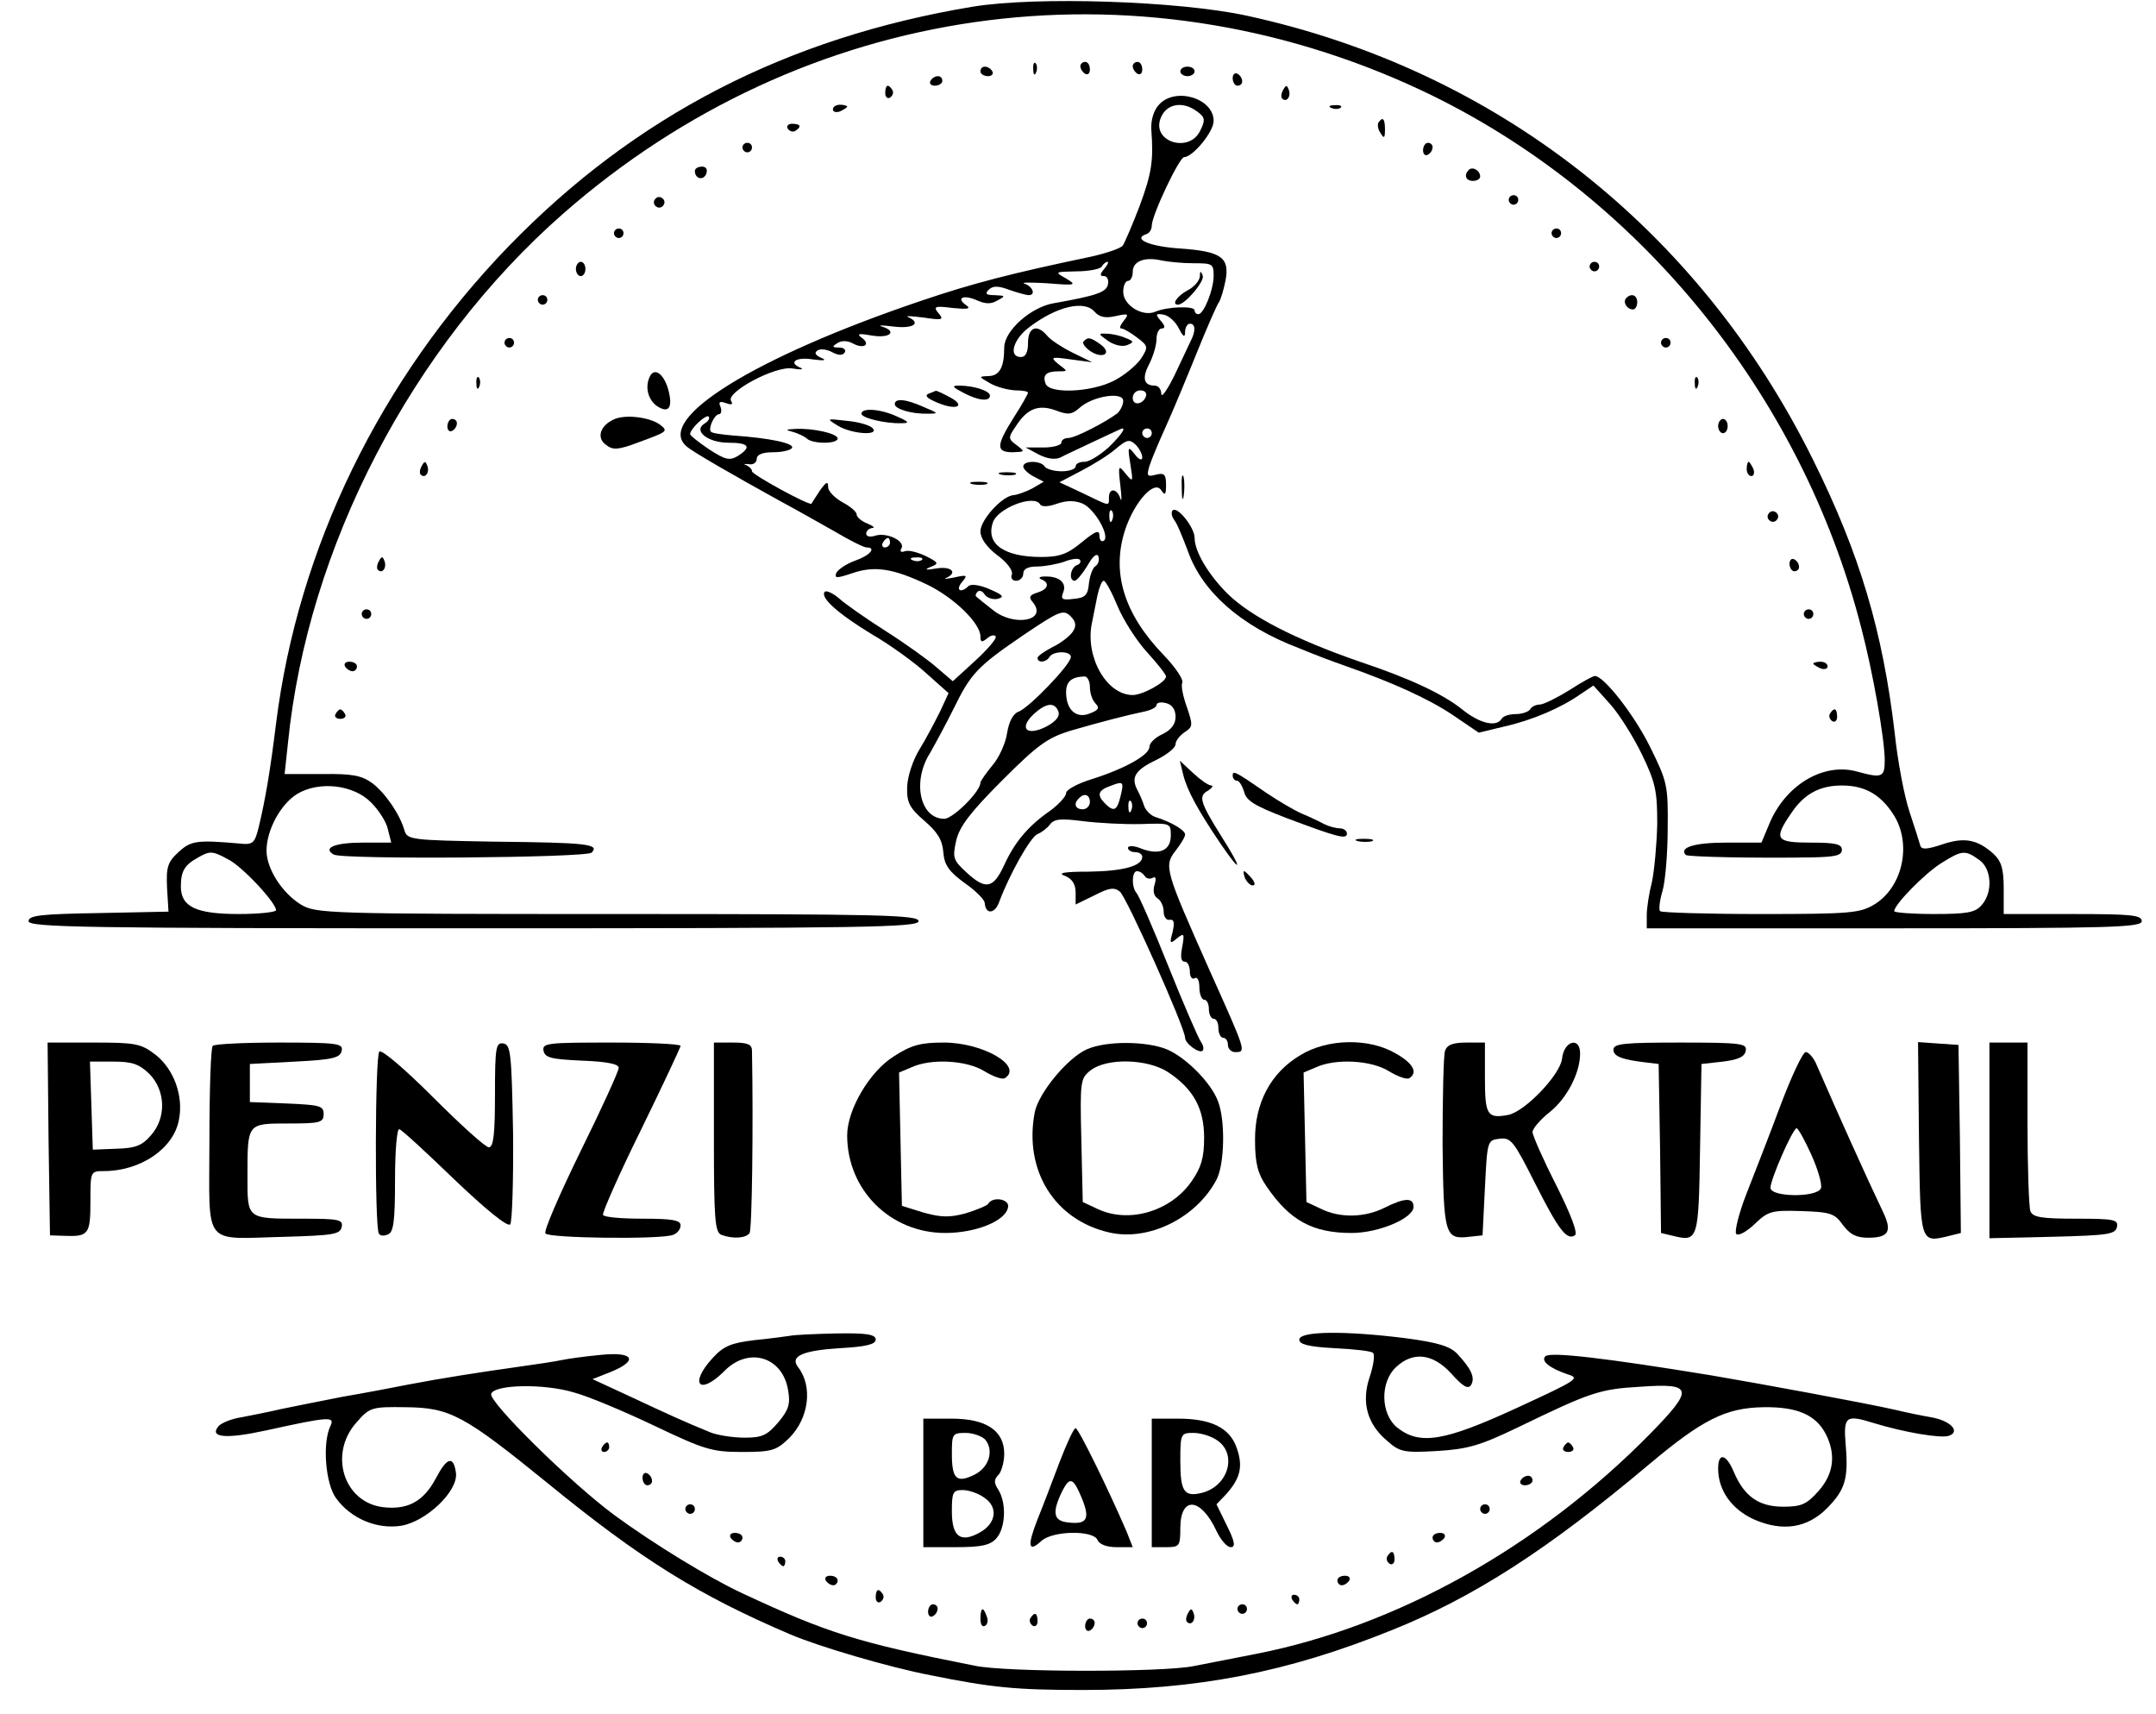 <?xml version="1.0" standalone="no"?>
<!DOCTYPE svg PUBLIC "-//W3C//DTD SVG 20010904//EN"
 "http://www.w3.org/TR/2001/REC-SVG-20010904/DTD/svg10.dtd">
<svg version="1.0" xmlns="http://www.w3.org/2000/svg"
 width="453pt" height="360pt" viewBox="0 0 453 360"
 preserveAspectRatio="xMidYMid meet">

<g transform="translate(0,360) scale(0.1,-0.1)"
fill="currentColor" stroke="none">
<path d="M2044 3586 c-391 -65 -709 -229 -975 -503 -270 -279 -443 -634 -489
-1003 -12 -97 -22 -158 -37 -220 -8 -31 -12 -35 -39 -32 -91 8 -103 6 -129
-18 -23 -21 -26 -32 -24 -75 l3 -50 -147 -3 c-122 -2 -147 -5 -147 -17 0 -13
118 -15 935 -15 824 0 935 2 935 15 0 13 -77 15 -632 15 -614 0 -634 1 -666
20 -39 24 -72 75 -72 113 0 43 29 97 64 119 46 28 119 20 156 -18 16 -16 32
-41 35 -56 l7 -28 -60 0 c-58 0 -85 -11 -61 -25 17 -11 531 -7 542 4 18 18
-11 21 -203 23 -175 3 -184 4 -190 23 -9 33 -40 79 -68 100 -22 16 -42 20
-105 19 l-79 0 7 65 c41 411 260 833 578 1112 506 444 1199 543 1804 259 452
-213 798 -636 924 -1130 24 -91 49 -233 49 -277 0 -36 -6 -38 -57 -24 -70 20
-149 -26 -184 -106 l-18 -43 -75 0 c-65 0 -99 -10 -84 -26 5 -4 146 -7 266 -5
48 1 62 4 62 16 0 12 -14 15 -65 15 -74 0 -79 7 -42 61 27 41 60 59 107 59 47
0 80 -18 107 -59 41 -61 22 -154 -39 -191 -30 -18 -50 -20 -239 -20 -113 0
-208 3 -211 6 -3 3 -1 22 5 42 6 20 11 80 11 132 1 91 -1 98 -37 171 -33 67
-97 149 -116 149 -4 0 -28 -13 -54 -30 -26 -16 -54 -30 -62 -30 -7 0 -17 -4
-20 -10 -3 -5 -17 -10 -30 -10 -13 0 -27 -4 -30 -10 -11 -18 -46 -10 -83 20
-40 32 -110 65 -212 99 -139 48 -232 96 -281 144 -41 41 -69 89 -69 117 0 22
-36 67 -46 58 -4 -4 -2 -13 3 -20 6 -7 18 -37 29 -66 30 -85 111 -157 232
-203 12 -5 32 -13 45 -18 12 -5 38 -14 57 -21 94 -33 170 -67 221 -101 l56
-38 54 13 c58 13 119 39 160 68 l27 18 35 -39 c19 -21 49 -69 67 -106 29 -60
32 -78 32 -146 -1 -42 -6 -97 -11 -121 -6 -23 -11 -55 -11 -70 l0 -28 520 0
c456 0 520 2 520 15 0 13 -23 15 -145 15 l-145 0 0 53 c0 43 -5 58 -22 74 -34
30 -61 35 -108 19 -30 -10 -42 -11 -45 -3 -2 7 -12 39 -23 72 -11 33 -25 107
-31 165 -25 213 -73 376 -172 575 -240 484 -665 818 -1189 932 -142 31 -443
41 -576 19z m-1565 -1791 c29 -14 101 -91 101 -107 0 -4 -35 -8 -78 -8 -90 0
-122 15 -122 58 0 32 8 45 35 60 26 15 31 15 64 -3z m3679 -1 c27 -18 30 -69
5 -96 -13 -15 -31 -18 -100 -18 -45 0 -83 3 -83 6 0 14 65 80 99 101 43 27 50
28 79 7z"/>
<path d="M2171 3454 c0 -11 3 -14 6 -6 3 7 2 16 -1 19 -3 4 -6 -2 -5 -13z"/>
<path d="M2270 3461 c0 -6 5 -13 10 -16 6 -3 10 1 10 9 0 9 -4 16 -10 16 -5 0
-10 -4 -10 -9z"/>
<path d="M2380 3461 c0 -6 5 -13 10 -16 6 -3 10 1 10 9 0 9 -4 16 -10 16 -5 0
-10 -4 -10 -9z"/>
<path d="M2060 3450 c0 -5 7 -10 16 -10 8 0 12 5 9 10 -3 6 -10 10 -16 10 -5
0 -9 -4 -9 -10z"/>
<path d="M2480 3450 c0 -5 7 -10 15 -10 8 0 15 5 15 10 0 6 -7 10 -15 10 -8 0
-15 -4 -15 -10z"/>
<path d="M2590 3436 c0 -9 5 -16 10 -16 6 0 10 4 10 9 0 6 -4 13 -10 16 -5 3
-10 -1 -10 -9z"/>
<path d="M1955 3430 c-3 -5 1 -10 9 -10 9 0 16 5 16 10 0 6 -4 10 -9 10 -6 0
-13 -4 -16 -10z"/>
<path d="M1860 3404 c0 -8 5 -12 10 -9 6 4 8 11 5 16 -9 14 -15 11 -15 -7z"/>
<path d="M2696 3411 c-4 -7 -5 -15 -2 -18 9 -9 19 4 14 18 -4 11 -6 11 -12 0z"/>
<path d="M2435 3380 c-11 -12 -17 -32 -16 -52 5 -65 1 -92 -25 -162 -15 -39
-31 -76 -35 -82 -5 -6 -35 -16 -66 -23 -167 -35 -249 -56 -358 -93 -349 -118
-561 -249 -492 -306 12 -11 101 -62 197 -115 30 -16 81 -45 113 -63 32 -19 62
-34 68 -34 21 0 7 -17 -25 -28 -19 -7 -36 -19 -39 -26 -4 -11 1 -11 34 0 46
16 86 10 157 -24 56 -27 112 -81 112 -109 0 -12 3 -13 14 -4 8 7 16 8 18 4 3
-4 -17 -27 -43 -51 l-47 -43 -34 29 c-18 16 -67 51 -108 77 -41 26 -85 57 -97
68 -13 11 -26 17 -30 14 -11 -12 29 -47 100 -90 38 -22 89 -59 114 -82 l46
-41 -18 -39 c-11 -22 -30 -58 -43 -79 -14 -23 -25 -56 -26 -79 -1 -33 5 -44
36 -71 27 -23 38 -40 40 -66 2 -27 12 -41 45 -65 23 -16 42 -35 42 -42 2 -25
22 -23 31 4 21 56 65 135 80 141 8 3 20 12 26 20 9 12 23 13 70 7 32 -4 87 -7
122 -6 61 2 62 2 62 -24 0 -31 -23 -42 -61 -28 -16 7 -29 7 -29 2 0 -5 7 -9
15 -9 8 0 15 -4 15 -10 0 -19 -40 -30 -112 -31 -54 0 -67 -3 -50 -9 15 -6 22
-18 22 -35 l0 -25 39 19 c31 16 42 18 54 8 14 -11 137 -286 137 -307 0 -12 30
-34 37 -27 3 4 1 12 -4 19 -5 7 -36 78 -68 158 -32 80 -62 149 -67 154 -11 13
-10 46 1 46 6 0 13 -5 16 -10 4 -6 11 -7 17 -4 6 4 8 -1 4 -14 -4 -12 -2 -24
6 -29 7 -4 13 -17 13 -28 0 -11 6 -19 13 -17 9 1 10 -6 6 -25 -7 -25 -6 -27 9
-14 15 12 16 10 11 -18 -4 -20 -3 -31 5 -31 6 0 11 -9 11 -21 0 -11 5 -17 10
-14 6 4 10 -5 10 -19 0 -14 5 -26 10 -26 6 0 10 -9 10 -20 0 -11 5 -20 10 -20
6 0 10 -9 10 -20 0 -11 5 -20 10 -20 6 0 10 -7 10 -15 0 -8 7 -15 15 -15 24 0
24 -1 -55 175 -92 207 -95 216 -70 248 11 14 20 29 20 34 0 9 -28 26 -63 37
-9 3 -20 14 -23 23 -3 10 -10 26 -15 35 -13 26 -3 41 41 62 22 11 40 25 40 33
0 7 9 18 19 25 17 11 18 14 5 52 -8 22 -13 45 -10 52 3 7 -15 33 -39 58 -84
87 -110 174 -81 263 20 60 62 106 76 83 8 -12 10 -9 10 12 0 22 -4 25 -21 21
-19 -5 -20 -3 -14 18 4 13 20 51 35 84 15 33 44 103 65 155 21 52 42 100 46
105 4 6 10 26 14 46 9 48 -9 61 -95 67 -64 4 -101 20 -72 30 7 2 12 10 12 18
0 22 58 144 68 144 18 0 62 53 62 76 0 48 -81 72 -115 34z m80 -14 c17 -12 18
-18 7 -40 -22 -48 -101 -25 -84 24 11 32 46 39 77 16z m-7 -319 c39 0 42 -1
42 -26 0 -30 -21 -81 -32 -81 -5 0 -8 4 -8 8 0 10 -58 8 -83 -3 -27 -11 -67
14 -67 42 0 13 5 23 10 23 6 0 10 9 10 19 0 22 24 32 60 24 14 -3 44 -6 68 -6z
m-188 -12 c-9 -11 -10 -15 0 -15 6 0 10 -8 8 -17 -3 -17 -24 -24 -114 -40 -48
-8 -104 -58 -104 -93 0 -42 -10 -60 -34 -60 -20 -1 -20 -1 4 -15 14 -8 37 -14
53 -15 15 0 27 -2 27 -5 0 -2 -13 -26 -30 -52 -37 -59 -38 -73 -2 -73 26 1 26
1 8 15 -18 13 -18 16 -2 39 24 38 48 47 84 34 26 -10 34 -9 50 5 27 25 92 35
92 15 0 -9 -6 -20 -12 -26 -25 -19 -89 -52 -103 -52 -8 0 -15 -4 -15 -10 0 -5
-17 -10 -37 -10 l-38 0 28 -15 c18 -9 34 -11 45 -6 9 5 40 19 67 32 28 13 53
25 58 27 16 8 5 -10 -24 -38 -18 -16 -40 -30 -50 -30 -11 0 -19 -4 -19 -10 0
-5 -13 -10 -29 -10 -17 0 -33 5 -36 10 -8 13 -45 13 -45 0 0 -5 10 -15 22 -21
l21 -11 -24 -14 c-13 -7 -31 -13 -38 -14 -24 0 -71 -52 -71 -76 0 -15 13 -33
35 -50 21 -15 34 -33 31 -41 -3 -7 1 -13 9 -13 8 0 15 7 15 15 0 10 10 15 29
15 16 0 42 5 57 10 15 6 30 8 33 4 3 -4 0 -9 -6 -11 -14 -5 -18 -33 -5 -33 4
0 16 14 27 32 11 20 20 27 23 19 2 -7 0 -16 -6 -20 -6 -3 -12 -20 -14 -36 -2
-25 -8 -31 -32 -33 -24 -3 -28 -1 -22 14 8 20 -9 34 -39 33 -11 0 -14 -3 -7
-6 18 -7 15 -21 -9 -28 -16 -5 -18 -10 -9 -20 32 -39 -39 -52 -83 -17 -18 14
-34 27 -36 29 -2 2 -1 6 3 10 4 4 11 1 15 -6 5 -7 17 -11 27 -9 15 4 12 8 -16
20 -20 9 -39 12 -45 7 -16 -16 -28 -9 -14 8 13 15 11 16 -16 10 -16 -3 -24 -4
-17 -1 25 11 11 25 -20 20 -23 -4 -27 -3 -13 3 18 7 18 9 -10 23 -17 8 -36 13
-44 10 -8 -3 -11 0 -7 6 9 15 -30 34 -54 27 -12 -4 -20 -2 -20 4 0 6 6 11 13
12 6 0 2 4 -10 9 -13 5 -23 14 -23 19 0 6 -13 17 -30 26 -16 9 -30 23 -30 32
0 13 -4 11 -17 -7 -9 -14 -17 -26 -18 -28 -4 -5 -125 61 -125 68 0 5 -6 10
-12 13 -7 2 -5 3 5 2 9 -2 17 3 17 11 0 9 12 14 34 14 19 0 37 4 40 9 6 10
-49 21 -122 26 -24 2 -46 5 -48 8 -7 6 7 37 17 37 4 0 6 7 3 15 -5 11 -2 13
12 8 11 -4 15 -3 10 5 -11 18 93 74 129 68 17 -3 24 -2 18 1 -28 11 -11 24 25
18 24 -3 30 -2 18 3 -13 6 -16 11 -8 16 6 4 20 2 31 -4 13 -7 22 -7 26 0 3 5
-2 10 -12 10 -15 0 -15 2 -4 9 9 6 22 6 34 -1 23 -12 37 -1 17 13 -11 8 -5 9
23 4 37 -6 53 9 20 19 -10 3 1 3 25 0 40 -5 59 7 30 20 -7 3 7 2 32 -1 40 -6
44 -5 32 9 -12 14 -8 16 30 11 31 -3 39 -2 28 6 -22 15 -6 23 23 10 18 -8 30
-8 43 0 17 9 17 10 -6 11 -18 0 -21 3 -13 11 9 9 20 9 44 0 17 -6 36 -11 40
-11 16 0 9 18 -8 24 -10 3 11 3 47 1 61 -5 63 -4 40 10 -25 14 -24 14 22 15
26 0 50 5 53 10 3 6 9 10 12 10 3 0 0 -7 -7 -15z m-20 -90 c10 -11 22 -14 44
-9 27 6 29 5 17 -10 -7 -9 -10 -16 -5 -16 5 0 20 -9 33 -19 24 -18 24 -20 8
-45 -10 -14 -35 -35 -57 -46 -47 -24 -135 -28 -143 -6 -7 18 1 26 27 26 20 0
20 0 0 15 -18 15 -16 16 26 10 l45 -6 -41 20 c-22 11 -47 27 -54 36 -21 25
-40 18 -40 -15 0 -20 -5 -30 -15 -30 -27 0 -16 38 18 63 58 44 116 57 137 32z
m177 -35 c9 -18 13 -20 13 -7 0 9 5 17 10 17 12 0 13 -15 1 -38 -4 -9 -20 -42
-34 -72 -15 -30 -27 -47 -27 -37 0 9 -6 17 -14 17 -23 0 -27 16 -11 46 8 16
15 39 15 52 0 12 5 22 11 22 8 0 7 6 -2 16 -12 14 -11 16 6 13 11 -2 25 -15
32 -29z m-69 -142 c-6 -18 -28 -21 -28 -4 0 9 7 16 16 16 9 0 14 -5 12 -12z
m-928 -58 c-24 -15 7 -40 51 -40 43 0 49 -9 19 -28 -17 -10 -26 -8 -60 14 -22
15 -40 29 -40 32 0 11 33 42 39 37 3 -4 -1 -10 -9 -15z m940 -20 c0 -5 -4 -10
-10 -10 -5 0 -10 5 -10 10 0 6 5 10 10 10 6 0 10 -4 10 -10z m-20 -51 c0 -7
-7 -5 -16 7 -14 18 -15 16 -9 -21 6 -38 6 -39 -10 -20 -15 19 -16 18 -11 -25
3 -25 3 -37 0 -27 -7 21 -24 23 -24 2 0 -19 3 -19 -55 9 l-49 23 44 23 c25 13
58 33 73 46 25 21 30 22 43 10 8 -8 14 -20 14 -27z m-215 -98 c3 -6 17 -6 36
1 21 7 37 7 54 0 26 -12 58 -69 44 -78 -5 -3 -9 2 -9 11 0 13 -9 9 -37 -14
-30 -25 -47 -31 -85 -31 -78 0 -117 27 -102 72 9 30 86 60 99 39z m152 -33
c-3 -8 -6 -5 -6 6 -1 11 2 17 5 13 3 -3 4 -12 1 -19z m-467 -48 c0 -5 -5 -10
-11 -10 -5 0 -7 5 -4 10 3 6 8 10 11 10 2 0 4 -4 4 -10z m67 -36 c-3 -3 -12
-4 -19 -1 -8 3 -5 6 6 6 11 1 17 -2 13 -5z m411 -97 c12 -29 40 -73 62 -97 22
-24 40 -47 40 -51 0 -12 -49 -39 -70 -39 -55 0 -100 80 -86 150 3 16 9 44 12
60 4 17 9 30 13 30 4 0 17 -24 29 -53z m-94 -54 c-6 -9 -25 -24 -42 -32 -17
-9 -32 -19 -32 -23 0 -11 18 -10 25 2 8 13 45 13 45 0 0 -16 -89 -108 -110
-115 -11 -4 -20 -20 -24 -45 -3 -21 -17 -52 -31 -68 -14 -17 -25 -33 -25 -36
0 -19 -58 -76 -76 -76 -51 0 -68 78 -30 138 12 21 34 62 49 92 37 76 51 90
146 155 77 52 85 55 100 41 12 -12 13 -21 5 -33z m36 -116 c0 -13 5 -28 12
-35 9 -9 6 -14 -13 -21 -28 -11 -49 8 -49 45 0 22 11 32 38 33 6 1 12 -9 12
-22z m180 -63 c0 -15 -9 -27 -27 -36 -16 -7 -28 -19 -28 -27 0 -17 -52 -46
-122 -68 -29 -9 -53 -22 -53 -29 0 -7 -15 -23 -32 -36 -48 -33 -76 -67 -98
-115 -23 -50 -39 -53 -80 -15 -27 25 -29 30 -21 66 7 30 30 60 97 127 75 75
95 89 143 104 66 19 116 32 154 40 15 3 27 9 27 14 0 5 9 7 20 4 13 -3 20 -14
20 -29z m-246 11 c3 -10 -5 -20 -25 -31 -41 -21 -59 -5 -28 25 27 25 45 27 53
6z m130 -179 c-7 -29 -14 -32 -32 -14 -18 18 -15 28 11 37 28 11 29 9 21 -23z
m-64 -11 c0 -8 -7 -15 -15 -15 -16 0 -20 12 -8 23 11 12 23 8 23 -8z m87 -17
c-3 -8 -6 -5 -6 6 -1 11 2 17 5 13 3 -3 4 -12 1 -19z"/>
<path d="M2521 3019 c-1 -9 -12 -22 -26 -29 -22 -12 -34 -30 -20 -30 15 0 57
50 52 61 -4 11 -6 10 -6 -2z"/>
<path d="M2024 2775 c32 -17 56 -19 56 -6 0 10 -34 21 -65 21 -16 0 -14 -3 9
-15z"/>
<path d="M1951 2773 c-9 -4 -3 -10 19 -19 40 -17 61 -7 25 12 -15 8 -28 14
-29 13 0 0 -7 -3 -15 -6z"/>
<path d="M1880 2751 c0 -10 35 -21 70 -20 23 0 22 1 -9 14 -38 17 -61 19 -61
6z"/>
<path d="M1810 2731 c0 -9 50 -21 84 -20 18 0 16 3 -9 14 -34 16 -75 19 -75 6z"/>
<path d="M1760 2706 c29 -18 90 -22 73 -5 -6 6 -30 13 -54 15 -43 5 -43 5 -19
-10z"/>
<path d="M1665 2693 c11 -3 24 -9 30 -14 12 -12 65 -12 65 0 0 10 -51 22 -89
20 -20 -1 -22 -2 -6 -6z"/>
<path d="M2103 2603 c9 -2 23 -2 30 0 6 3 -1 5 -18 5 -16 0 -22 -2 -12 -5z"/>
<path d="M2043 2583 c9 -2 23 -2 30 0 6 3 -1 5 -18 5 -16 0 -22 -2 -12 -5z"/>
<path d="M2328 2884 c13 -9 30 -13 40 -9 15 6 15 8 -3 15 -11 5 -29 9 -40 9
-18 1 -18 0 3 -15z"/>
<path d="M2277 2883 c-4 -3 2 -12 13 -20 26 -18 48 -6 23 13 -21 15 -27 17
-36 7z"/>
<path d="M1750 3370 c0 -5 7 -7 15 -4 8 4 15 8 15 10 0 2 -7 4 -15 4 -8 0 -15
-4 -15 -10z"/>
<path d="M2798 3373 c7 -3 16 -2 19 1 4 3 -2 6 -13 5 -11 0 -14 -3 -6 -6z"/>
<path d="M2896 3342 c-2 -4 -1 -14 5 -22 7 -12 9 -10 9 8 0 23 -5 28 -14 14z"/>
<path d="M1655 3330 c4 -6 11 -8 16 -5 14 9 11 15 -7 15 -8 0 -12 -5 -9 -10z"/>
<path d="M1560 3290 c0 -5 5 -10 10 -10 6 0 10 5 10 10 0 6 -4 10 -10 10 -5 0
-10 -4 -10 -10z"/>
<path d="M2990 3284 c0 -8 5 -12 10 -9 6 3 10 10 10 16 0 5 -4 9 -10 9 -5 0
-10 -7 -10 -16z"/>
<path d="M1460 3241 c0 -17 18 -21 24 -6 3 9 0 15 -9 15 -8 0 -15 -4 -15 -9z"/>
<path d="M3086 3243 c-11 -11 -6 -23 9 -23 8 0 15 4 15 9 0 13 -16 22 -24 14z"/>
<path d="M1376 3181 c-4 -5 -2 -12 3 -15 5 -4 12 -2 15 3 4 5 2 12 -3 15 -5 4
-12 2 -15 -3z"/>
<path d="M3170 3180 c0 -5 5 -10 10 -10 6 0 10 5 10 10 0 6 -4 10 -10 10 -5 0
-10 -4 -10 -10z"/>
<path d="M1290 3110 c0 -5 5 -10 10 -10 6 0 10 5 10 10 0 6 -4 10 -10 10 -5 0
-10 -4 -10 -10z"/>
<path d="M3260 3110 c0 -5 5 -10 10 -10 6 0 10 5 10 10 0 6 -4 10 -10 10 -5 0
-10 -4 -10 -10z"/>
<path d="M1210 3035 c0 -8 5 -15 10 -15 6 0 10 7 10 15 0 8 -4 15 -10 15 -5 0
-10 -7 -10 -15z"/>
<path d="M3340 3040 c0 -5 5 -10 10 -10 6 0 10 5 10 10 0 6 -4 10 -10 10 -5 0
-10 -4 -10 -10z"/>
<path d="M1130 2970 c0 -5 5 -10 10 -10 6 0 10 5 10 10 0 6 -4 10 -10 10 -5 0
-10 -4 -10 -10z"/>
<path d="M3417 2974 c-8 -8 1 -24 14 -24 5 0 9 7 9 15 0 15 -12 20 -23 9z"/>
<path d="M1060 2880 c0 -5 5 -10 10 -10 6 0 10 5 10 10 0 6 -4 10 -10 10 -5 0
-10 -4 -10 -10z"/>
<path d="M3490 2880 c0 -5 5 -10 10 -10 6 0 10 5 10 10 0 6 -4 10 -10 10 -5 0
-10 -4 -10 -10z"/>
<path d="M1364 2806 c-9 -22 -1 -48 18 -60 24 -15 32 -1 22 36 -10 35 -31 48
-40 24z"/>
<path d="M1001 2794 c0 -11 3 -14 6 -6 3 7 2 16 -1 19 -3 4 -6 -2 -5 -13z"/>
<path d="M3561 2794 c0 -11 3 -14 6 -6 3 7 2 16 -1 19 -3 4 -6 -2 -5 -13z"/>
<path d="M1292 2720 c-31 -13 -40 -40 -18 -55 14 -11 26 -10 68 6 60 22 62 23
46 36 -20 16 -71 23 -96 13z"/>
<path d="M940 2704 c0 -8 5 -12 10 -9 6 3 10 10 10 16 0 5 -4 9 -10 9 -5 0
-10 -7 -10 -16z"/>
<path d="M3610 2705 c0 -8 5 -15 10 -15 6 0 10 7 10 15 0 8 -4 15 -10 15 -5 0
-10 -7 -10 -15z"/>
<path d="M886 2621 c-4 -7 -5 -15 -2 -18 9 -9 19 4 14 18 -4 11 -6 11 -12 0z"/>
<path d="M3670 2615 c0 -8 4 -15 10 -15 5 0 7 7 4 15 -4 8 -8 15 -10 15 -2 0
-4 -7 -4 -15z"/>
<path d="M2483 2575 c0 -22 2 -30 4 -17 2 12 2 30 0 40 -3 9 -5 -1 -4 -23z"/>
<path d="M3716 2521 c-4 -5 -2 -12 3 -15 5 -4 12 -2 15 3 4 5 2 12 -3 15 -5 4
-12 2 -15 -3z"/>
<path d="M796 2421 c-4 -7 -5 -15 -2 -18 9 -9 19 4 14 18 -4 11 -6 11 -12 0z"/>
<path d="M3760 2416 c0 -9 5 -16 10 -16 6 0 10 4 10 9 0 6 -4 13 -10 16 -5 3
-10 -1 -10 -9z"/>
<path d="M760 2310 c0 -5 5 -10 10 -10 6 0 10 5 10 10 0 6 -4 10 -10 10 -5 0
-10 -4 -10 -10z"/>
<path d="M3790 2310 c0 -5 5 -10 10 -10 6 0 10 5 10 10 0 6 -4 10 -10 10 -5 0
-10 -4 -10 -10z"/>
<path d="M725 2200 c3 -5 10 -10 16 -10 5 0 9 5 9 10 0 6 -7 10 -16 10 -8 0
-12 -4 -9 -10z"/>
<path d="M3810 2206 c0 -2 7 -6 15 -10 8 -3 15 -1 15 4 0 6 -7 10 -15 10 -8 0
-15 -2 -15 -4z"/>
<path d="M705 2100 c-3 -5 1 -10 10 -10 9 0 13 5 10 10 -3 6 -8 10 -10 10 -2
0 -7 -4 -10 -10z"/>
<path d="M3845 2101 c-3 -5 -1 -12 5 -16 5 -3 10 1 10 9 0 18 -6 21 -15 7z"/>
<path d="M2486 1973 c8 -33 31 -75 79 -146 45 -66 46 -54 2 15 -45 72 -50 86
-29 97 9 6 12 11 7 11 -6 0 -23 12 -38 26 l-28 26 7 -29z"/>
<path d="M2590 1971 c0 -6 4 -11 9 -11 5 0 11 -11 15 -23 4 -19 23 -30 88 -55
109 -41 128 -46 128 -33 0 6 -7 11 -15 11 -8 0 -23 4 -33 9 -9 5 -30 15 -47
22 -16 7 -50 27 -75 44 -65 45 -70 47 -70 36z"/>
<path d="M2853 1833 c9 -2 23 -2 30 0 6 3 -1 5 -18 5 -16 0 -22 -2 -12 -5z"/>
<path d="M2616 1755 c4 -8 11 -15 16 -15 6 0 5 6 -2 15 -7 8 -14 15 -16 15 -2
0 -1 -7 2 -15z"/>
<path d="M102 1208 l3 -203 30 -1 c51 -2 55 3 55 72 0 63 0 64 28 64 77 0 147
47 158 108 10 50 -11 107 -50 137 -30 23 -42 25 -130 25 l-96 0 2 -202z m212
136 c34 -35 36 -92 3 -129 -18 -21 -32 -27 -72 -28 l-50 -2 -3 93 -3 92 49 0
c40 0 54 -5 76 -26z"/>
<path d="M447 1403 c-4 -3 -7 -93 -7 -199 0 -228 -17 -206 160 -202 100 3 115
5 118 21 3 15 -6 17 -81 17 -120 0 -117 -2 -117 90 0 111 -1 110 86 110 67 0
74 2 74 20 0 17 -8 19 -77 22 l-78 3 0 40 0 40 95 5 c80 4 95 8 98 23 3 15 -8
17 -131 17 -73 0 -137 -3 -140 -7z"/>
<path d="M1040 1301 c0 -83 -3 -111 -13 -111 -7 0 -59 47 -117 105 -59 59
-108 101 -113 96 -9 -9 -10 -368 -1 -382 2 -5 11 -6 19 -2 12 4 15 28 15 115
0 60 4 108 9 106 5 -1 57 -49 116 -106 63 -60 111 -100 117 -94 4 4 7 91 6
193 -3 166 -5 184 -20 187 -16 3 -18 -7 -18 -107z"/>
<path d="M1142 1393 c3 -15 16 -18 81 -21 52 -2 77 -7 77 -15 0 -7 -36 -86
-80 -175 -44 -90 -78 -168 -74 -173 6 -10 243 -13 268 -3 9 3 16 12 16 20 0
11 -18 14 -79 14 -44 0 -82 3 -84 8 -2 4 33 84 79 177 46 94 83 173 84 178 0
4 -66 7 -146 7 -133 0 -145 -1 -142 -17z"/>
<path d="M1500 1211 c0 -172 2 -200 16 -205 24 -9 52 -7 59 4 5 7 8 225 5 383
0 13 -9 17 -40 17 l-40 0 0 -199z"/>
<path d="M1878 1381 c-51 -32 -98 -112 -98 -166 0 -115 91 -205 206 -205 64 0
127 25 132 54 4 17 -32 24 -42 7 -3 -4 -25 -13 -48 -20 -34 -9 -52 -8 -88 2
l-45 14 -3 140 -3 140 26 11 c41 19 116 15 153 -8 18 -11 37 -18 43 -15 40 25
-45 75 -128 75 -48 0 -68 -5 -105 -29z"/>
<path d="M2284 1396 c-41 -18 -102 -92 -110 -133 -23 -122 42 -226 157 -252
83 -19 183 31 225 111 17 32 19 125 3 165 -14 38 -67 92 -108 109 -42 17 -126
18 -167 0z m170 -48 c53 -35 76 -76 76 -138 0 -42 -6 -62 -26 -91 -44 -64
-133 -90 -199 -58 l-30 14 -3 130 c-3 125 -2 130 20 147 34 26 119 24 162 -4z"/>
<path d="M2733 1384 c-63 -37 -97 -101 -96 -180 0 -48 6 -70 24 -96 49 -72 97
-98 179 -98 57 0 130 31 130 55 0 20 -19 19 -61 -2 -42 -21 -94 -22 -134 -2
l-30 14 -3 136 -3 136 26 11 c41 19 116 15 153 -8 18 -11 37 -18 43 -15 19 12
8 32 -30 53 -56 32 -142 30 -198 -4z"/>
<path d="M3036 1392 c-3 -10 -5 -97 -5 -195 2 -192 5 -201 56 -195 l28 3 5
100 c5 99 5 100 31 103 24 3 30 -6 74 -93 50 -99 67 -121 84 -110 7 4 -9 45
-39 105 -28 55 -50 105 -50 112 0 7 16 26 35 41 37 29 65 83 65 124 0 36 -34
27 -38 -11 -4 -34 -78 -111 -113 -118 -44 -8 -49 -1 -49 78 l0 74 -39 0 c-29
0 -41 -5 -45 -18z"/>
<path d="M3390 1395 c0 -14 18 -21 70 -27 l25 -3 3 -177 2 -178 25 -6 c53 -13
54 -9 57 183 l3 178 45 5 c32 4 46 10 48 23 3 15 -9 17 -137 17 -118 0 -141
-2 -141 -15z"/>
<path d="M4032 1208 c3 -222 2 -219 64 -204 l24 6 -2 198 -3 197 -43 3 -42 3
2 -203z"/>
<path d="M4180 1205 l0 -206 132 3 c117 3 133 5 136 21 3 15 -6 17 -86 17 -73
0 -91 3 -96 16 -3 9 -6 92 -6 185 l0 169 -40 0 -40 0 0 -205z"/>
<path d="M3741 1278 c-23 -62 -56 -146 -72 -187 -16 -41 -25 -79 -21 -83 5 -5
22 5 39 21 28 27 36 29 98 27 61 -2 70 -5 87 -29 15 -20 28 -27 53 -27 43 0
51 13 32 53 -39 82 -92 200 -140 310 -6 15 -17 27 -23 27 -6 0 -30 -51 -53
-112z m65 -104 c14 -31 23 -63 20 -70 -8 -20 -106 -19 -106 1 0 18 47 125 55
125 3 0 17 -25 31 -56z"/>
<path d="M1660 794 c-8 -1 -42 -6 -74 -9 -49 -6 -65 -12 -88 -37 -51 -55 -29
-81 24 -28 51 52 123 30 134 -41 5 -28 1 -41 -21 -67 -23 -27 -34 -32 -70 -32
-24 0 -57 5 -72 11 -54 22 -89 38 -168 75 l-80 37 38 15 c59 24 49 43 -20 36
-32 -3 -69 -8 -83 -11 -14 -3 -54 -9 -90 -14 -85 -12 -162 -24 -230 -37 -30
-6 -93 -18 -140 -26 -47 -9 -105 -21 -130 -26 -25 -6 -62 -13 -82 -17 -21 -3
-43 -12 -49 -19 -20 -24 16 -27 99 -9 136 30 146 30 136 9 -17 -36 -10 -121
12 -151 31 -43 86 -66 137 -58 53 9 120 73 115 111 -5 37 -19 33 -42 -11 -26
-49 -59 -67 -111 -61 -83 10 -115 112 -56 178 28 32 32 33 104 32 93 -1 122
-17 297 -159 197 -161 318 -236 510 -318 61 -26 207 -69 295 -86 129 -26 179
-31 320 -31 240 0 430 37 650 126 172 69 326 168 540 348 112 94 161 119 241
120 70 1 109 -16 130 -56 22 -43 17 -84 -15 -120 -25 -28 -36 -33 -74 -33 -51
0 -82 21 -104 73 -16 38 -33 42 -33 7 0 -46 29 -86 76 -107 60 -26 112 -18
154 25 37 38 44 61 38 132 -5 60 0 64 58 46 65 -20 143 -33 159 -27 25 9 3 32
-38 39 -18 3 -52 10 -77 16 -62 14 -279 54 -385 72 -220 36 -338 50 -348 40
-10 -10 9 -25 47 -38 27 -8 20 -12 -108 -71 -152 -70 -203 -78 -250 -41 -35
28 -37 95 -3 127 36 34 78 29 117 -14 24 -27 35 -33 41 -23 9 15 0 34 -29 65
-15 16 -41 24 -109 33 -127 16 -223 15 -223 -3 0 -10 19 -15 74 -18 41 -2 78
-6 81 -10 4 -4 1 -26 -7 -50 -18 -53 -6 -99 37 -135 26 -23 35 -25 104 -21 65
4 90 11 171 50 151 73 170 80 256 85 112 8 114 -4 21 -99 -233 -237 -532 -404
-827 -462 -47 -9 -107 -21 -133 -26 -66 -13 -393 -13 -459 1 -248 49 -310 69
-488 152 -69 32 -187 104 -270 165 -93 69 -263 237 -258 254 7 20 111 22 174
3 30 -8 106 -40 169 -70 105 -50 121 -55 184 -55 63 0 72 3 99 29 42 42 50
109 19 149 -18 23 9 35 87 40 55 3 76 8 76 18 0 11 -19 14 -82 13 -46 -1 -90
-3 -98 -5z"/>
<path d="M1940 485 l0 -135 68 0 c54 0 72 4 85 18 20 22 22 74 5 102 -10 15
-10 22 0 32 6 6 12 27 12 44 0 49 -38 74 -111 74 l-59 0 0 -135z m130 91 c19
-23 8 -59 -23 -74 -37 -18 -47 -9 -47 44 0 42 1 44 29 44 16 0 34 -7 41 -14z
m-2 -122 c30 -20 25 -54 -9 -73 -41 -23 -59 -9 -59 44 0 40 2 45 23 45 12 0
33 -7 45 -16z"/>
<path d="M2420 485 l0 -135 30 0 c28 0 30 2 30 40 0 68 43 65 76 -6 9 -19 22
-34 30 -34 10 0 9 11 -8 45 l-22 45 21 22 c29 33 35 57 22 95 -14 43 -53 63
-124 63 l-55 0 0 -135z m138 89 c42 -29 23 -96 -33 -110 -37 -9 -45 3 -45 67
0 58 1 59 28 59 15 0 38 -7 50 -16z"/>
<path d="M2226 528 c-15 -40 -36 -95 -47 -122 -21 -54 -18 -68 9 -43 24 22
110 23 118 2 4 -9 19 -15 40 -15 l34 0 -13 33 c-37 86 -101 217 -107 217 -4 0
-19 -33 -34 -72z m47 -75 c18 -44 11 -56 -29 -51 -31 3 -34 21 -12 66 16 31
23 28 41 -15z"/>
<path d="M1265 560 c-3 -5 -1 -10 4 -10 6 0 11 5 11 10 0 6 -2 10 -4 10 -3 0
-8 -4 -11 -10z"/>
<path d="M3285 560 c-3 -5 1 -10 10 -10 9 0 13 5 10 10 -3 6 -8 10 -10 10 -2
0 -7 -4 -10 -10z"/>
<path d="M1350 496 c0 -9 5 -16 10 -16 6 0 10 4 10 9 0 6 -4 13 -10 16 -5 3
-10 -1 -10 -9z"/>
<path d="M3195 490 c-3 -5 1 -10 9 -10 9 0 16 5 16 10 0 6 -4 10 -9 10 -6 0
-13 -4 -16 -10z"/>
<path d="M1440 430 c0 -5 5 -10 10 -10 6 0 10 5 10 10 0 6 -4 10 -10 10 -5 0
-10 -4 -10 -10z"/>
<path d="M3110 430 c0 -5 5 -10 10 -10 6 0 10 5 10 10 0 6 -4 10 -10 10 -5 0
-10 -4 -10 -10z"/>
<path d="M1535 370 c3 -5 10 -10 16 -10 5 0 9 5 9 10 0 6 -7 10 -16 10 -8 0
-12 -4 -9 -10z"/>
<path d="M3010 370 c0 -5 4 -10 9 -10 6 0 13 5 16 10 3 6 -1 10 -9 10 -9 0
-16 -4 -16 -10z"/>
<path d="M2915 331 c-3 -5 -1 -12 5 -16 5 -3 10 1 10 9 0 18 -6 21 -15 7z"/>
<path d="M1635 320 c3 -5 8 -10 11 -10 2 0 4 5 4 10 0 6 -5 10 -11 10 -5 0 -7
-4 -4 -10z"/>
<path d="M1735 280 c3 -5 10 -10 16 -10 5 0 9 5 9 10 0 6 -7 10 -16 10 -8 0
-12 -4 -9 -10z"/>
<path d="M2810 280 c0 -5 4 -10 9 -10 6 0 13 5 16 10 3 6 -1 10 -9 10 -9 0
-16 -4 -16 -10z"/>
<path d="M1840 244 c0 -8 5 -12 10 -9 6 4 8 11 5 16 -9 14 -15 11 -15 -7z"/>
<path d="M2715 240 c3 -5 8 -10 11 -10 2 0 4 5 4 10 0 6 -5 10 -11 10 -5 0 -7
-4 -4 -10z"/>
<path d="M1950 214 c0 -8 5 -12 10 -9 6 3 10 10 10 16 0 5 -4 9 -10 9 -5 0
-10 -7 -10 -16z"/>
<path d="M2600 220 c0 -5 5 -10 10 -10 6 0 10 5 10 10 0 6 -4 10 -10 10 -5 0
-10 -4 -10 -10z"/>
<path d="M2060 199 c0 -11 4 -18 10 -14 5 3 7 12 3 20 -7 21 -13 19 -13 -6z"/>
<path d="M2496 211 c-4 -7 -5 -15 -2 -18 9 -9 19 4 14 18 -4 11 -6 11 -12 0z"/>
<path d="M2165 201 c-3 -5 -1 -12 5 -16 5 -3 10 1 10 9 0 18 -6 21 -15 7z"/>
<path d="M2280 184 c0 -8 5 -12 10 -9 6 3 10 10 10 16 0 5 -4 9 -10 9 -5 0
-10 -7 -10 -16z"/>
<path d="M2390 190 c0 -5 5 -10 10 -10 6 0 10 5 10 10 0 6 -4 10 -10 10 -5 0
-10 -4 -10 -10z"/>
</g>
</svg>
